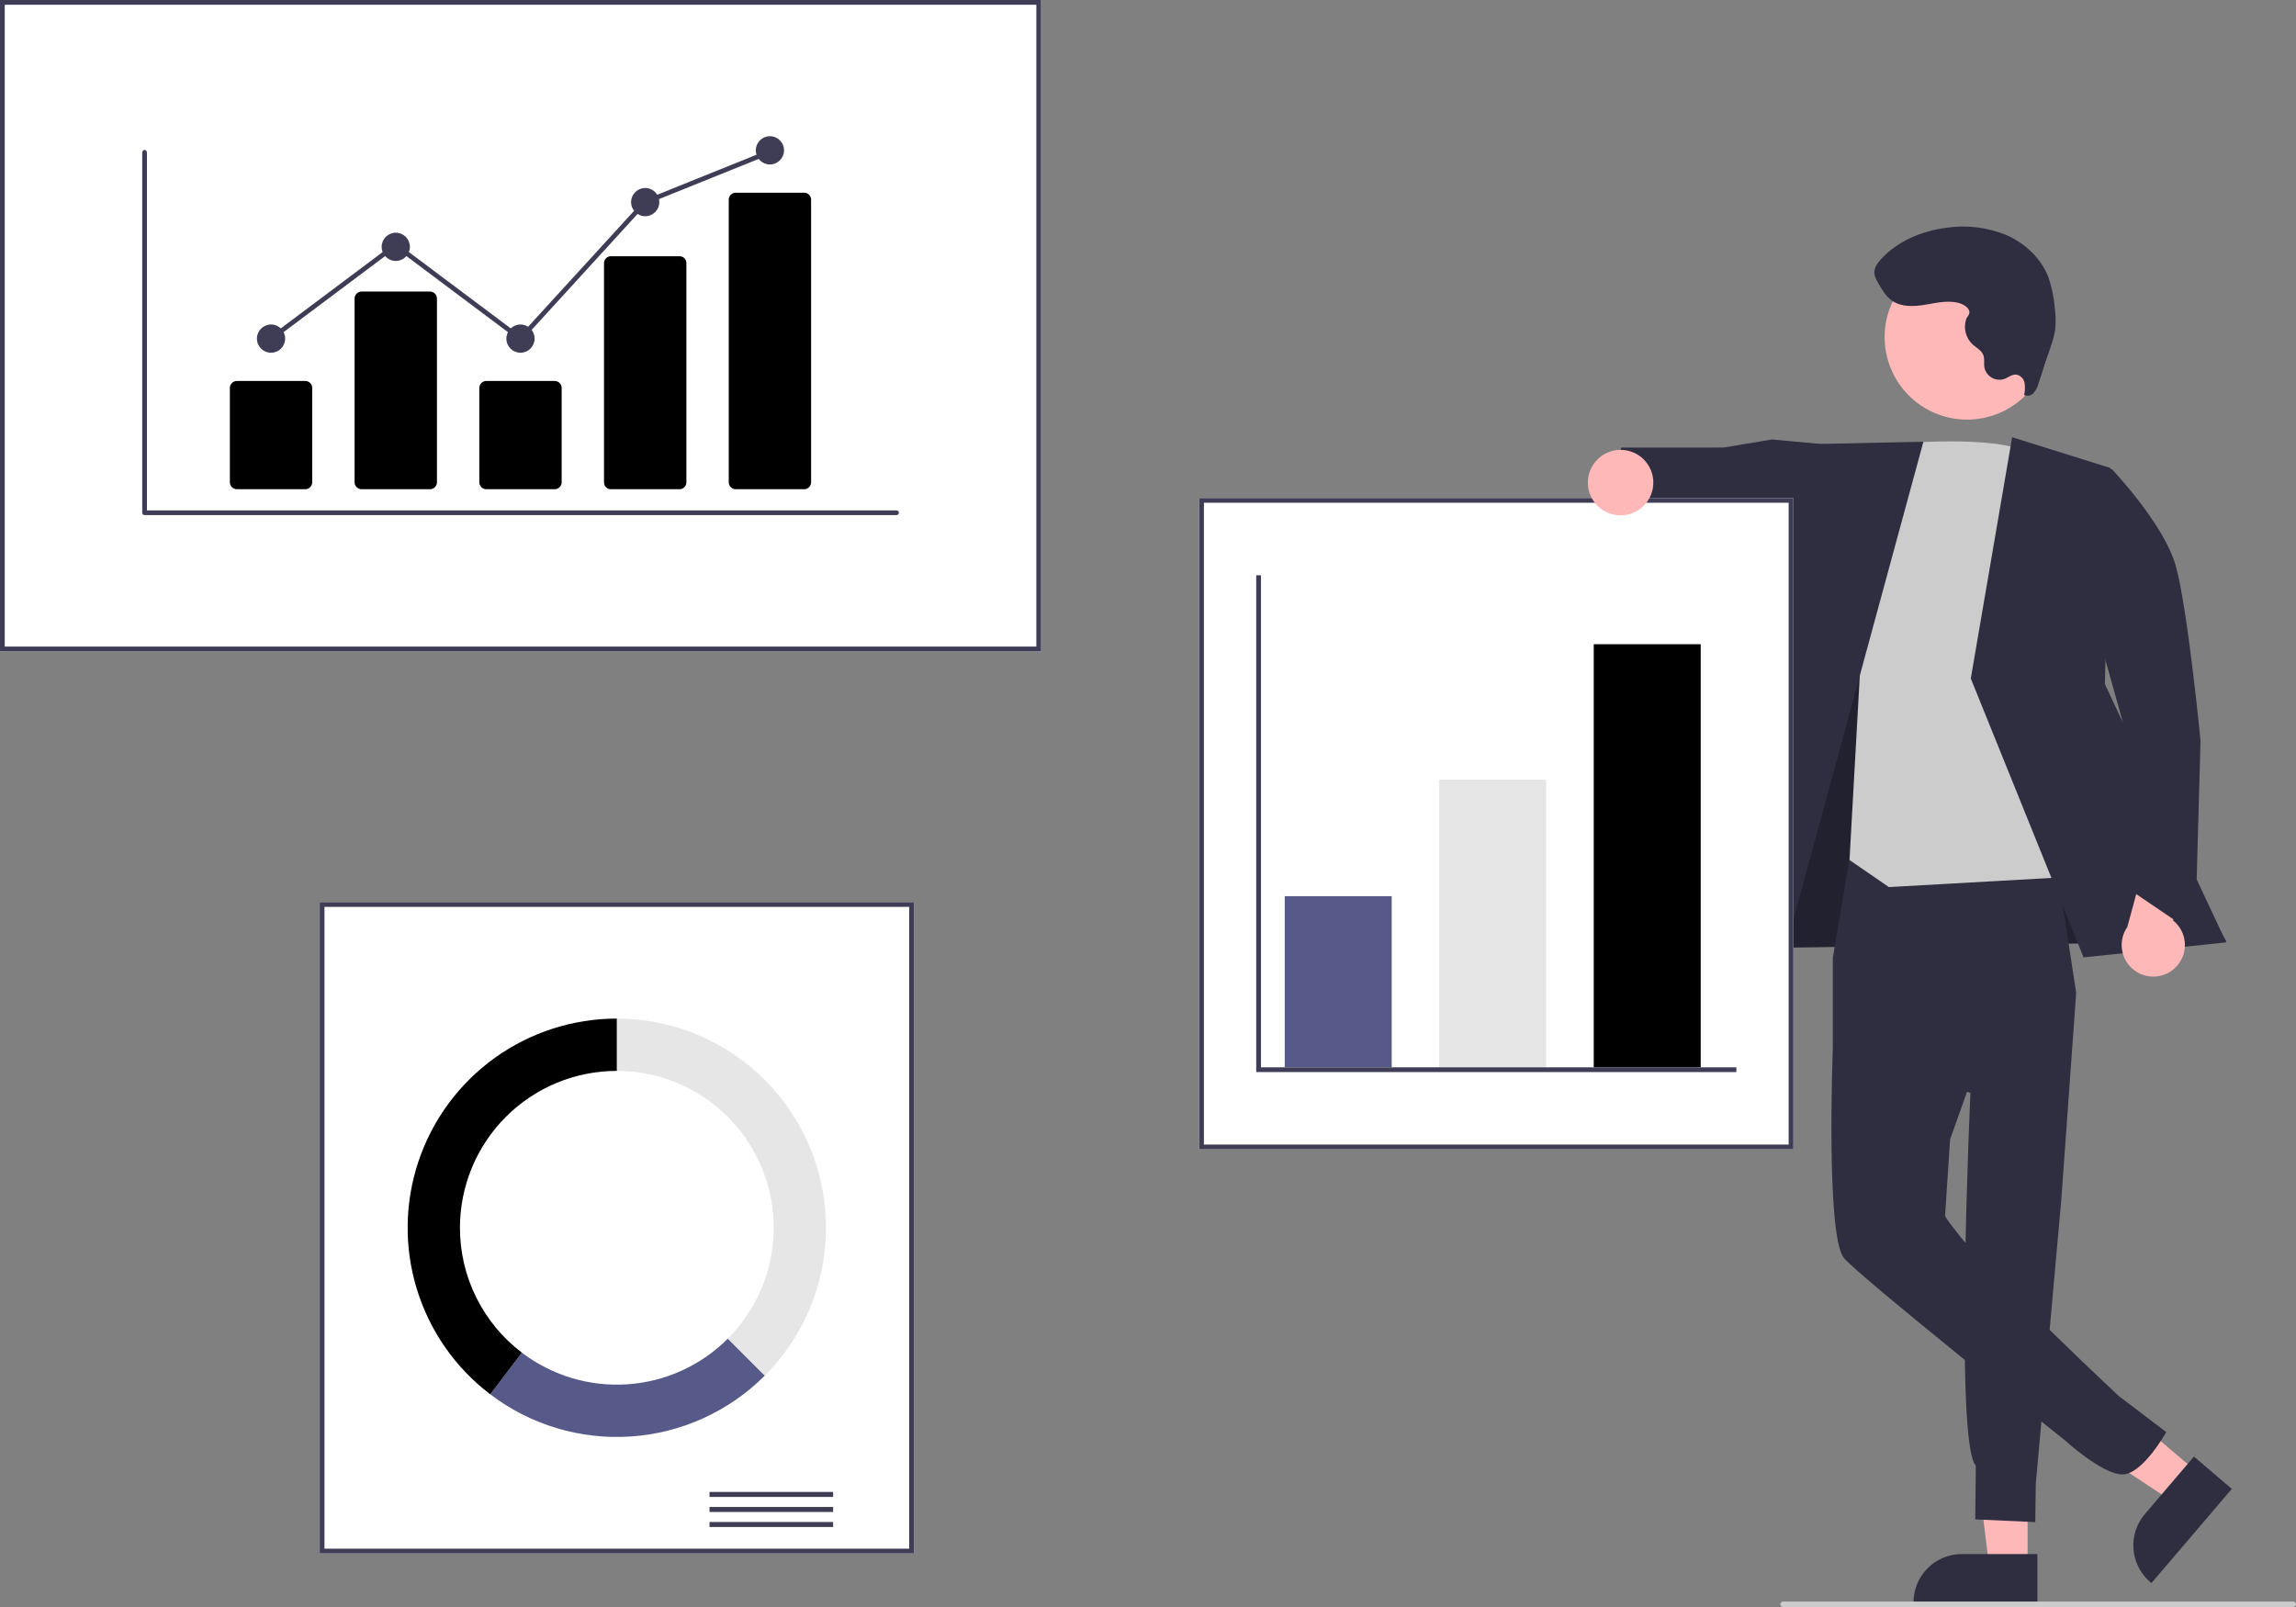 <svg width="400" height="280" viewBox="0 0 400 280" fill="none" xmlns="http://www.w3.org/2000/svg">
<rect x="0" y="0" width="400" height="280" fill="#808080" stroke="none"/>
<g clip-path="url(#clip0_4_7)">
<path d="M353.24 272.961L346.548 272.961L343.364 247.144L353.241 247.144L353.24 272.961Z" fill="#FFB8B8"/>
<path d="M354.946 279.449L333.369 279.448V279.175C333.369 276.947 334.254 274.811 335.829 273.236C337.404 271.66 339.54 270.775 341.767 270.775H341.768L354.947 270.776L354.946 279.449Z" fill="#2F2E41"/>
<path d="M382.775 256.506L378.431 261.597L356.729 247.262L363.141 239.747L382.775 256.506Z" fill="#FFB8B8"/>
<path d="M388.817 259.419L374.811 275.836L374.603 275.659C372.909 274.212 371.859 272.152 371.683 269.931C371.507 267.711 372.22 265.511 373.666 263.816L373.666 263.816L382.221 253.789L388.817 259.419Z" fill="#2F2E41"/>
<path d="M305.724 145.998L303.641 165.213L387.849 164.012L351.125 104.163L321.141 103.086L305.724 145.998Z" fill="#2F2E41"/>
<path opacity="0.28" d="M305.724 145.998L303.641 165.213L387.849 164.012L351.125 104.163L321.141 103.086L305.724 145.998Z" fill="black"/>
<path d="M322.283 149.297L319.31 166.878V182.593L343.279 190.419C343.279 190.419 340.473 251.46 344.214 255.348L344.122 264.733L354.578 265.208L354.663 258.603L359.096 209.232L361.707 172.984L357.474 145.502L322.283 149.297Z" fill="#2F2E41"/>
<path d="M340.853 164.431L319.31 182.593C319.31 182.593 318.049 215.362 321.251 219.205C324.001 222.506 359.767 250.976 359.767 250.976C359.767 250.976 366.124 256.808 369.686 256.901C373.249 256.994 377.392 249.521 377.392 249.521L369.142 243.251C369.142 243.251 347.768 223.297 341.422 215.362C338.861 212.16 338.861 211.84 338.861 211.84L339.736 198.522L348.54 173.807L340.853 164.431Z" fill="#2F2E41"/>
<path d="M317.981 77.433L308.693 76.574L300.268 77.978L282.428 77.984L280.908 90.916L297.188 94.56L301.156 92.615L317.693 98.918L317.981 77.433Z" fill="#2F2E41"/>
<path d="M329.074 77.392C329.074 77.392 348.786 75.545 353.269 79.067C357.751 82.59 367.357 152.403 367.357 152.403L329.074 154.564L322.211 149.841L324.159 114.988L329.074 77.392Z" fill="#CCCCCC"/>
<path d="M335.091 76.957L313.347 77.434L293.075 169.055L309.084 172.578L335.091 76.957Z" fill="#2F2E41"/>
<path d="M350.549 76.183L367.677 81.545L366.704 119.189L387.849 164.195L362.991 166.814L343.343 118.216L350.549 76.183Z" fill="#2F2E41"/>
<path d="M378.793 168.767C379.393 168.238 379.871 167.584 380.191 166.851C380.511 166.118 380.667 165.323 380.647 164.523C380.628 163.723 380.433 162.937 380.077 162.221C379.72 161.505 379.211 160.875 378.585 160.377L382.031 148.354L375.237 144.477L370.609 161.524C369.842 162.632 369.507 163.982 369.669 165.319C369.83 166.657 370.476 167.888 371.485 168.781C372.494 169.674 373.795 170.165 375.142 170.163C376.489 170.16 377.788 169.663 378.793 168.767Z" fill="#FFB8B8"/>
<path d="M357.751 82.59L367.886 81.711C367.886 81.711 376.985 91.229 379.055 98.598C381.125 105.968 383.366 129.025 383.366 129.025L382.431 162.756L370.584 154.71L369.79 125.697L357.751 82.59Z" fill="#2F2E41"/>
<path d="M355.307 65.636C359.112 58.673 356.554 49.942 349.592 46.136C342.63 42.329 333.901 44.888 330.095 51.852C326.289 58.815 328.848 67.546 335.81 71.352C342.772 75.159 351.501 72.6 355.307 65.636Z" fill="#FFB8B8"/>
<path d="M341.099 52.745C339.214 52.309 337.257 52.792 335.348 53.105C333.439 53.418 331.335 53.521 329.72 52.456C328.528 51.669 327.794 50.367 327.106 49.115C326.818 48.668 326.627 48.166 326.543 47.641C326.462 46.715 327.051 45.87 327.677 45.183C330.582 41.989 334.827 40.241 339.108 39.685C342.638 39.159 346.246 39.6 349.546 40.96C352.796 42.386 355.589 44.997 356.867 48.308C357.455 50.003 357.823 51.766 357.96 53.555C358.153 54.871 358.178 56.206 358.034 57.529C357.862 58.509 357.604 59.472 357.264 60.408L355.148 66.8C354.995 67.404 354.711 67.966 354.315 68.447C354.112 68.683 353.838 68.846 353.534 68.913C353.23 68.98 352.913 68.946 352.629 68.817C352.799 68.123 352.825 67.401 352.705 66.696C352.639 66.345 352.469 66.022 352.218 65.768C351.966 65.514 351.644 65.342 351.294 65.273C350.514 65.19 349.847 65.795 349.107 66.055C348.769 66.156 348.413 66.188 348.062 66.151C347.711 66.115 347.37 66.009 347.06 65.84C346.749 65.672 346.475 65.444 346.253 65.169C346.03 64.895 345.864 64.579 345.764 64.24C345.743 64.172 345.726 64.103 345.711 64.033C345.594 63.303 345.791 62.52 345.514 61.834C345.189 61.03 344.329 60.609 343.682 60.031C343.092 59.486 342.67 58.785 342.465 58.009C342.26 57.233 342.281 56.414 342.526 55.649C342.699 55.117 343.187 54.876 343.09 54.264C342.961 53.463 341.78 52.902 341.099 52.745Z" fill="#2F2E41"/>
<path d="M181.377 113.486H0V0H181.377V113.486Z" fill="white"/>
<path d="M181.377 113.486H0V0H181.377V113.486ZM0.828 112.657H180.548V0.828H0.828V112.657Z" fill="#3F3D56"/>
<path d="M159.222 270.668H55.697V157.182H159.222V270.668Z" fill="white"/>
<path d="M159.222 270.668H55.697V157.182H159.222V270.668ZM56.525 269.839H158.394V158.01H56.525V269.839Z" fill="#3F3D56"/>
<path d="M145.143 259.949H123.609V260.822H145.143V259.949Z" fill="#3F3D56"/>
<path d="M145.143 262.569H123.609V263.442H145.143V262.569Z" fill="#3F3D56"/>
<path d="M145.143 265.188H123.609V266.061H145.143V265.188Z" fill="#3F3D56"/>
<path d="M107.459 177.477V186.589C112.865 186.589 118.149 188.192 122.644 191.196C127.138 194.199 130.641 198.469 132.71 203.464C134.778 208.459 135.32 213.955 134.265 219.258C133.21 224.56 130.607 229.431 126.785 233.254L133.227 239.697C138.323 234.6 141.794 228.106 143.2 221.035C144.606 213.965 143.885 206.637 141.126 199.977C138.368 193.317 133.698 187.624 127.705 183.619C121.712 179.614 114.667 177.477 107.459 177.477Z" fill="#E6E6E6"/>
<path d="M133.227 239.697L126.785 233.254C122.112 237.929 115.904 240.751 109.311 241.198C102.717 241.645 96.185 239.687 90.924 235.686L85.41 242.943C92.425 248.276 101.135 250.886 109.927 250.289C118.719 249.692 126.996 245.929 133.227 239.697Z" fill="#575A89"/>
<path d="M80.129 213.925C80.129 210.335 80.836 206.78 82.209 203.464C83.583 200.147 85.596 197.134 88.134 194.595C90.671 192.057 93.684 190.043 97 188.67C100.316 187.296 103.87 186.589 107.459 186.589V177.477C99.831 177.477 92.395 179.871 86.199 184.323C80.003 188.774 75.361 195.058 72.925 202.289C70.49 209.519 70.385 217.332 72.625 224.626C74.864 231.919 79.336 238.326 85.41 242.943L90.924 235.686C87.567 233.139 84.845 229.849 82.972 226.073C81.099 222.298 80.126 218.139 80.129 213.925Z" fill="black"/>
<path d="M312.44 200.257H208.914V86.771H312.44V200.257Z" fill="white"/>
<path d="M312.44 200.257H208.914V86.771H312.44V200.257ZM209.742 199.428H311.612V87.599H209.742V199.428Z" fill="#3F3D56"/>
<path d="M242.457 156.146H223.822V185.967H242.457V156.146Z" fill="#575A89"/>
<path d="M269.373 135.852H250.739V185.967H269.373V135.852Z" fill="#E6E6E6"/>
<path d="M296.29 112.243H277.655V185.967H296.29V112.243Z" fill="black"/>
<path d="M302.501 186.796H218.853V100.232H219.681V185.968H302.501V186.796Z" fill="#3F3D56"/>
<path d="M282.334 89.792C285.484 89.792 288.037 87.238 288.037 84.088C288.037 80.937 285.484 78.383 282.334 78.383C279.184 78.383 276.63 80.937 276.63 84.088C276.63 87.238 279.184 89.792 282.334 89.792Z" fill="#FFB8B8"/>
<path d="M399.525 280H310.645C310.519 280 310.398 279.95 310.309 279.861C310.22 279.772 310.17 279.651 310.17 279.525C310.17 279.399 310.22 279.278 310.309 279.188C310.398 279.099 310.519 279.049 310.645 279.049H399.525C399.651 279.049 399.772 279.099 399.861 279.188C399.95 279.278 400 279.399 400 279.525C400 279.651 399.95 279.772 399.861 279.861C399.772 279.95 399.651 280 399.525 280Z" fill="#CCCCCC"/>
<path d="M156.188 89.751H25.189C25.08 89.751 24.976 89.708 24.899 89.631C24.822 89.555 24.779 89.45 24.779 89.341V26.542C24.779 26.433 24.822 26.329 24.899 26.252C24.976 26.175 25.08 26.132 25.189 26.132C25.298 26.132 25.402 26.175 25.479 26.252C25.556 26.329 25.599 26.433 25.599 26.542V88.931H156.188C156.242 88.931 156.295 88.942 156.345 88.962C156.395 88.983 156.44 89.013 156.478 89.051C156.517 89.089 156.547 89.134 156.568 89.184C156.588 89.234 156.599 89.287 156.599 89.341C156.599 89.395 156.588 89.449 156.568 89.499C156.547 89.549 156.517 89.594 156.478 89.632C156.44 89.67 156.395 89.7 156.345 89.721C156.295 89.741 156.242 89.752 156.188 89.751Z" fill="#3F3D56"/>
<path d="M53.178 85.241H41.263C40.94 85.241 40.631 85.112 40.403 84.884C40.175 84.656 40.046 84.347 40.046 84.024V67.596C40.046 67.273 40.175 66.964 40.403 66.736C40.631 66.508 40.94 66.379 41.263 66.379H53.178C53.5 66.379 53.81 66.508 54.038 66.736C54.266 66.964 54.394 67.273 54.395 67.596V84.024C54.394 84.347 54.266 84.656 54.038 84.884C53.81 85.112 53.5 85.241 53.178 85.241Z" fill="black"/>
<path d="M74.906 85.241H62.991C62.668 85.241 62.359 85.112 62.131 84.884C61.903 84.656 61.774 84.347 61.774 84.024V52.014C61.774 51.692 61.903 51.382 62.131 51.154C62.359 50.926 62.668 50.797 62.991 50.797H74.906C75.228 50.797 75.538 50.926 75.766 51.154C75.994 51.382 76.122 51.692 76.123 52.014V84.024C76.122 84.347 75.994 84.656 75.766 84.884C75.538 85.112 75.228 85.241 74.906 85.241Z" fill="black"/>
<path d="M96.634 85.241H84.719C84.397 85.241 84.087 85.112 83.859 84.884C83.631 84.656 83.503 84.347 83.502 84.024V67.596C83.503 67.273 83.631 66.964 83.859 66.736C84.087 66.508 84.397 66.379 84.719 66.379H96.634C96.957 66.379 97.266 66.508 97.494 66.736C97.722 66.964 97.851 67.273 97.851 67.596V84.024C97.851 84.347 97.722 84.656 97.494 84.884C97.266 85.112 96.957 85.241 96.634 85.241Z" fill="black"/>
<path d="M118.362 85.241H106.447C106.132 85.248 105.827 85.129 105.599 84.912C105.371 84.694 105.238 84.394 105.23 84.079V45.809C105.238 45.493 105.371 45.194 105.599 44.976C105.827 44.758 106.132 44.64 106.447 44.647H118.362C118.678 44.64 118.983 44.758 119.211 44.976C119.439 45.194 119.571 45.493 119.579 45.809V84.079C119.571 84.394 119.439 84.694 119.211 84.912C118.983 85.129 118.678 85.248 118.362 85.241Z" fill="black"/>
<path d="M140.09 85.241H128.176C127.853 85.241 127.544 85.112 127.315 84.884C127.087 84.656 126.959 84.347 126.959 84.024V34.792C126.959 34.47 127.087 34.16 127.315 33.932C127.544 33.704 127.853 33.576 128.176 33.575H140.09C140.413 33.576 140.722 33.704 140.951 33.932C141.179 34.16 141.307 34.47 141.307 34.792V84.024C141.307 84.347 141.179 84.656 140.951 84.884C140.722 85.112 140.413 85.241 140.09 85.241Z" fill="black"/>
<path d="M47.22 61.458C48.579 61.458 49.68 60.357 49.68 58.998C49.68 57.639 48.579 56.538 47.22 56.538C45.862 56.538 44.76 57.639 44.76 58.998C44.76 60.357 45.862 61.458 47.22 61.458Z" fill="#3F3D56"/>
<path d="M68.948 45.467C70.307 45.467 71.408 44.365 71.408 43.006C71.408 41.648 70.307 40.546 68.948 40.546C67.59 40.546 66.489 41.648 66.489 43.006C66.489 44.365 67.59 45.467 68.948 45.467Z" fill="#3F3D56"/>
<path d="M90.677 61.458C92.035 61.458 93.136 60.357 93.136 58.998C93.136 57.639 92.035 56.538 90.677 56.538C89.318 56.538 88.217 57.639 88.217 58.998C88.217 60.357 89.318 61.458 90.677 61.458Z" fill="#3F3D56"/>
<path d="M112.405 37.676C113.763 37.676 114.865 36.574 114.865 35.215C114.865 33.857 113.763 32.755 112.405 32.755C111.046 32.755 109.945 33.857 109.945 35.215C109.945 36.574 111.046 37.676 112.405 37.676Z" fill="#3F3D56"/>
<path d="M134.133 28.655C135.492 28.655 136.593 27.553 136.593 26.195C136.593 24.836 135.492 23.734 134.133 23.734C132.775 23.734 131.673 24.836 131.673 26.195C131.673 27.553 132.775 28.655 134.133 28.655Z" fill="#3F3D56"/>
<path d="M90.728 59.549L68.948 43.233L47.466 59.326L46.974 58.67L68.948 42.208L90.625 58.447L112.165 34.87L112.252 34.835L133.98 26.078L134.286 26.84L112.644 35.561L90.728 59.549Z" fill="#3F3D56"/>
</g>
<defs>
<clipPath id="clip0_4_7">
<rect width="400" height="280" fill="white"/>
</clipPath>
</defs>
</svg>
